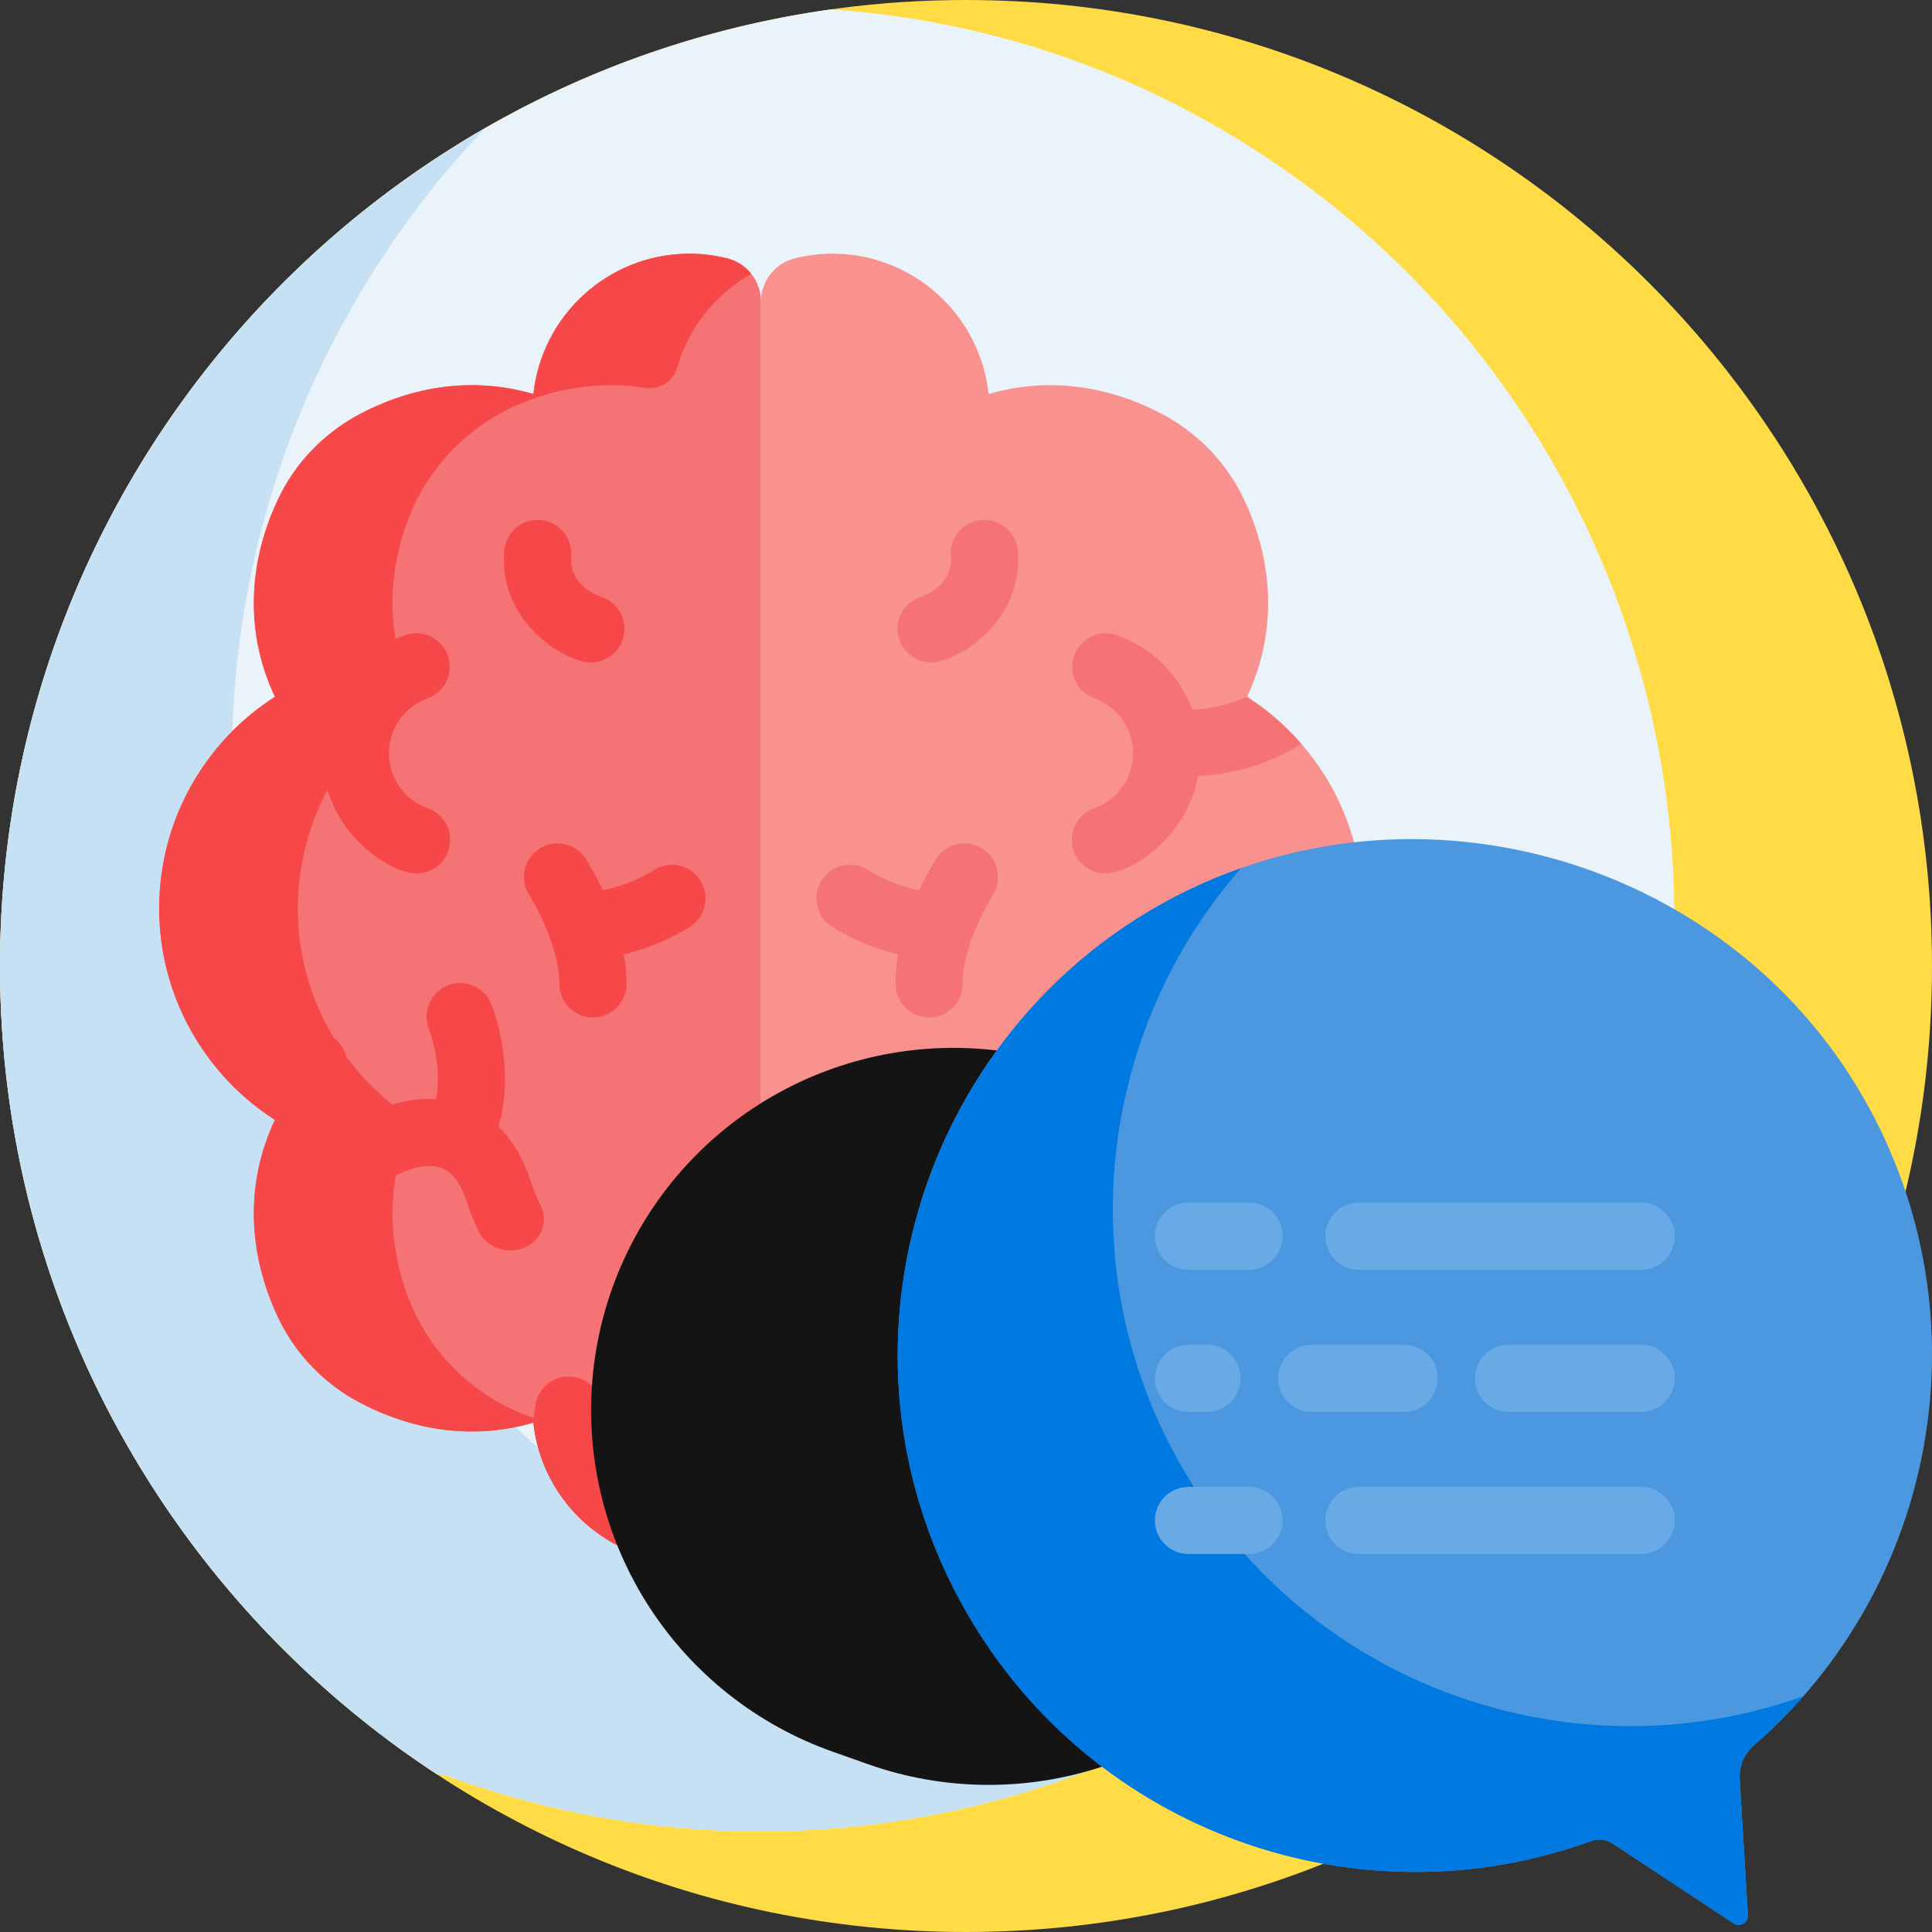 <svg width="40" height="40" viewBox="0 0 40 40" fill="none" xmlns="http://www.w3.org/2000/svg">
<rect x="0" y="0" width="40" height="40" fill="#333333" stroke="none"/>
<g id="consulting 1" clip-path="url(#clip0_0_857)">
<g id="Group">
<path id="Vector" d="M20 40C31.046 40 40 31.046 40 20C40 8.954 31.046 0 20 0C8.954 0 0 8.954 0 20C0 31.046 8.954 40 20 40Z" fill="#FFDB45"/>
<path id="Vector_2" d="M25.178 2.614C22.672 1.174 19.949 0.386 17.213 0.194C7.487 1.55 0 9.9 0 20C0 27.001 3.598 33.161 9.046 36.734C9.134 36.738 9.222 36.754 9.307 36.785C17.768 39.864 27.473 36.528 32.13 28.461C37.357 19.407 34.246 7.827 25.178 2.614Z" fill="#EAF3F9"/>
<path id="Vector_3" d="M4.799 15.782C4.799 10.694 6.792 6.072 10.04 2.654C4.04 6.106 0 12.581 0 20C0 27.001 3.598 33.161 9.046 36.734C9.134 36.738 9.222 36.754 9.307 36.785C15.067 38.881 21.403 38.003 26.331 34.685C14.863 36.169 4.799 27.242 4.799 15.782Z" fill="#C6E0F4"/>
<path id="Vector_4" d="M25.817 14.427C27.259 15.351 28.215 16.966 28.215 18.806C28.215 20.643 27.262 22.257 25.823 23.182C25.822 23.183 25.821 23.184 25.82 23.186C25.82 23.188 25.82 23.19 25.82 23.192C26.376 24.36 26.445 25.804 25.76 27.265C25.401 28.029 24.796 28.657 24.046 29.048C22.788 29.704 21.546 29.771 20.469 29.454C20.469 29.454 20.468 29.454 20.468 29.454C20.468 29.454 20.468 29.454 20.468 29.454C20.468 29.454 20.468 29.455 20.468 29.455C20.468 29.455 20.468 29.455 20.468 29.455C20.295 31.069 18.942 32.331 17.289 32.36C17.005 32.365 16.721 32.332 16.445 32.261C16.038 32.156 15.755 31.786 15.755 31.366V6.246C15.755 5.826 16.038 5.457 16.445 5.352C16.721 5.281 17.005 5.247 17.289 5.252C18.94 5.282 20.291 6.539 20.467 8.15C20.467 8.151 20.467 8.152 20.468 8.153C20.468 8.154 20.469 8.155 20.47 8.155C20.471 8.156 20.472 8.156 20.473 8.156C20.474 8.156 20.475 8.156 20.476 8.156C21.553 7.841 22.796 7.91 24.052 8.568C24.8 8.96 25.404 9.587 25.762 10.352C26.446 11.813 26.375 13.258 25.817 14.427Z" fill="#F9918F"/>
<path id="Vector_5" d="M22.886 18.083C22.723 18.083 22.564 18.026 22.439 17.92C22.313 17.814 22.229 17.668 22.201 17.506C22.174 17.345 22.204 17.178 22.287 17.037C22.37 16.896 22.5 16.788 22.655 16.734C23.136 16.563 23.46 16.106 23.46 15.595C23.46 15.084 23.136 14.627 22.655 14.457C22.483 14.394 22.343 14.265 22.266 14.1C22.188 13.935 22.178 13.745 22.239 13.573C22.3 13.4 22.427 13.259 22.591 13.179C22.756 13.1 22.945 13.088 23.118 13.147C23.854 13.407 24.417 13.98 24.682 14.684C25.049 14.694 25.477 14.573 25.818 14.427C26.237 14.697 26.616 15.024 26.943 15.401C26.369 15.773 25.555 16.044 24.804 16.065C24.563 17.372 23.39 18.083 22.886 18.083ZM17.014 18.224C17.222 17.901 17.651 17.808 17.974 18.015C18.336 18.247 18.737 18.37 19.029 18.434C19.195 18.079 19.348 17.836 19.384 17.78C19.592 17.457 20.022 17.365 20.345 17.573C20.421 17.622 20.487 17.686 20.539 17.762C20.591 17.837 20.628 17.921 20.647 18.01C20.666 18.099 20.668 18.192 20.651 18.281C20.635 18.371 20.601 18.457 20.551 18.533C20.545 18.543 19.93 19.52 19.93 20.37C19.93 20.754 19.619 21.065 19.235 21.065C18.851 21.065 18.54 20.754 18.54 20.37C18.54 20.164 18.561 19.959 18.596 19.759C18.197 19.66 17.695 19.486 17.224 19.184C17.147 19.134 17.081 19.071 17.029 18.996C16.977 18.921 16.94 18.836 16.92 18.747C16.901 18.658 16.899 18.566 16.915 18.476C16.931 18.387 16.965 18.301 17.014 18.224ZM19.277 13.714C19.129 13.714 18.985 13.667 18.866 13.579C18.747 13.492 18.659 13.368 18.614 13.227C18.587 13.14 18.577 13.049 18.585 12.958C18.593 12.867 18.619 12.778 18.661 12.698C18.704 12.617 18.761 12.545 18.831 12.486C18.901 12.428 18.982 12.384 19.069 12.356C19.096 12.348 19.733 12.141 19.688 11.517C19.68 11.425 19.69 11.333 19.719 11.246C19.747 11.158 19.792 11.077 19.852 11.007C19.911 10.938 19.984 10.88 20.066 10.839C20.148 10.797 20.238 10.773 20.329 10.766C20.421 10.759 20.513 10.771 20.6 10.8C20.687 10.829 20.768 10.875 20.837 10.936C20.906 10.996 20.962 11.07 21.003 11.152C21.044 11.235 21.067 11.324 21.073 11.416C21.183 12.92 19.779 13.714 19.277 13.714ZM5.693 14.427C4.252 15.351 3.296 16.966 3.296 18.806C3.296 20.643 4.249 22.257 5.688 23.182C5.689 23.183 5.69 23.184 5.691 23.186C5.691 23.188 5.691 23.19 5.69 23.192C5.135 24.36 5.066 25.804 5.751 27.265C6.11 28.029 6.715 28.657 7.465 29.048C8.723 29.704 9.965 29.771 11.042 29.454C11.042 29.454 11.042 29.454 11.043 29.454C11.043 29.454 11.043 29.454 11.043 29.454C11.043 29.454 11.043 29.455 11.043 29.455C11.043 29.455 11.043 29.455 11.043 29.455C11.216 31.069 12.569 32.331 14.222 32.36C14.506 32.365 14.79 32.332 15.066 32.261C15.473 32.156 15.755 31.786 15.755 31.366V6.246C15.755 5.826 15.473 5.457 15.066 5.352C14.79 5.281 14.506 5.247 14.222 5.252C12.571 5.282 11.22 6.539 11.044 8.15C11.044 8.151 11.044 8.152 11.043 8.153C11.043 8.154 11.042 8.154 11.041 8.155C11.04 8.156 11.039 8.156 11.038 8.156C11.037 8.156 11.036 8.156 11.035 8.156C9.958 7.841 8.715 7.91 7.459 8.568C6.711 8.96 6.107 9.587 5.749 10.352C5.065 11.813 5.136 13.258 5.693 14.427Z" fill="#F57374"/>
<path id="Vector_6" d="M14.019 29.997C13.937 29.709 13.647 29.534 13.351 29.581C12.54 29.711 11.657 29.625 10.758 29.247C9.692 28.799 8.85 27.929 8.445 26.846C8.017 25.699 8.042 24.576 8.388 23.607C8.477 23.358 8.399 23.083 8.19 22.922C6.959 21.971 6.166 20.482 6.166 18.806C6.166 16.967 7.122 15.351 8.564 14.427C8.059 13.37 7.953 12.087 8.444 10.77C8.847 9.687 9.688 8.817 10.753 8.368C11.651 7.988 12.534 7.901 13.345 8.03C13.645 8.078 13.937 7.901 14.02 7.61C14.258 6.78 14.817 6.086 15.554 5.67C15.431 5.514 15.259 5.402 15.066 5.352C14.79 5.281 14.506 5.247 14.222 5.252C12.571 5.282 11.22 6.539 11.044 8.15C11.044 8.151 11.044 8.152 11.043 8.153C11.043 8.154 11.042 8.154 11.041 8.155C11.04 8.156 11.039 8.156 11.038 8.156C11.037 8.156 11.036 8.156 11.035 8.156C9.958 7.841 8.715 7.91 7.459 8.568C6.711 8.96 6.107 9.587 5.749 10.352C5.065 11.813 5.136 13.258 5.693 14.427C4.252 15.351 3.296 16.966 3.296 18.806C3.296 20.643 4.249 22.257 5.687 23.182C5.689 23.183 5.69 23.184 5.691 23.186C5.691 23.188 5.691 23.19 5.69 23.192C5.135 24.36 5.066 25.804 5.751 27.265C6.11 28.029 6.715 28.657 7.464 29.048C8.723 29.704 9.964 29.771 11.042 29.454C11.042 29.454 11.042 29.454 11.043 29.454C11.043 29.454 11.043 29.454 11.043 29.454C11.043 29.454 11.043 29.455 11.043 29.455C11.043 29.455 11.043 29.455 11.043 29.455C11.216 31.069 12.568 32.331 14.222 32.36C14.506 32.365 14.79 32.332 15.066 32.261C15.259 32.211 15.431 32.099 15.554 31.942C14.816 31.526 14.256 30.83 14.019 29.997Z" fill="#F64749"/>
<path id="Vector_7" d="M8.625 18.083C8.789 18.083 8.947 18.026 9.072 17.92C9.198 17.814 9.282 17.668 9.309 17.506C9.337 17.345 9.307 17.178 9.224 17.037C9.141 16.896 9.011 16.788 8.856 16.734C8.375 16.563 8.051 16.106 8.051 15.595C8.051 15.084 8.375 14.627 8.856 14.457C9.028 14.394 9.168 14.265 9.245 14.1C9.323 13.935 9.333 13.745 9.272 13.573C9.211 13.4 9.084 13.259 8.92 13.179C8.755 13.1 8.566 13.088 8.393 13.147C7.657 13.407 7.094 13.98 6.829 14.684C6.462 14.694 6.034 14.573 5.693 14.427C5.274 14.697 4.895 15.024 4.568 15.401C5.142 15.773 5.956 16.044 6.707 16.065C6.948 17.372 8.121 18.083 8.625 18.083ZM6.336 21.362C5.719 21.512 5.075 21.916 4.61 22.26C4.926 22.614 5.288 22.925 5.688 23.182C5.689 23.183 5.69 23.184 5.691 23.186C5.691 23.188 5.691 23.19 5.69 23.192C5.689 23.196 5.687 23.2 5.685 23.204C6.007 22.987 6.365 22.785 6.665 22.712C6.842 22.666 6.994 22.552 7.087 22.395C7.181 22.239 7.209 22.052 7.166 21.874C7.123 21.697 7.011 21.544 6.856 21.448C6.701 21.352 6.514 21.321 6.336 21.362ZM11.863 28.506C11.483 28.456 11.134 28.724 11.084 29.104L11.037 29.456L11.042 29.454C11.043 29.454 11.043 29.454 11.043 29.455C11.134 30.3 11.548 31.048 12.159 31.574L12.461 29.286C12.473 29.195 12.467 29.104 12.443 29.015C12.42 28.927 12.379 28.845 12.324 28.772C12.268 28.7 12.199 28.639 12.12 28.593C12.041 28.548 11.954 28.518 11.863 28.506ZM14.497 18.224C14.289 17.901 13.86 17.808 13.537 18.015C13.175 18.247 12.774 18.37 12.482 18.434C12.316 18.079 12.163 17.836 12.127 17.78C11.919 17.457 11.489 17.365 11.166 17.573C11.09 17.622 11.024 17.686 10.972 17.762C10.92 17.837 10.883 17.921 10.864 18.01C10.845 18.099 10.843 18.192 10.86 18.281C10.876 18.371 10.91 18.457 10.96 18.533C10.966 18.543 11.581 19.52 11.581 20.37C11.581 20.754 11.892 21.065 12.276 21.065C12.66 21.065 12.971 20.754 12.971 20.37C12.971 20.164 12.95 19.959 12.915 19.759C13.314 19.66 13.816 19.486 14.287 19.184C14.364 19.134 14.43 19.071 14.482 18.996C14.534 18.921 14.571 18.836 14.591 18.747C14.61 18.658 14.612 18.566 14.596 18.476C14.579 18.387 14.546 18.301 14.497 18.224ZM12.234 13.714C12.382 13.714 12.526 13.667 12.645 13.579C12.764 13.492 12.852 13.368 12.896 13.227C12.924 13.14 12.934 13.049 12.926 12.958C12.918 12.867 12.892 12.778 12.85 12.697C12.807 12.617 12.749 12.545 12.68 12.486C12.61 12.428 12.529 12.384 12.442 12.356C12.415 12.348 11.778 12.141 11.823 11.517C11.831 11.425 11.82 11.333 11.792 11.246C11.764 11.158 11.719 11.077 11.659 11.007C11.6 10.938 11.527 10.88 11.445 10.839C11.363 10.797 11.273 10.773 11.182 10.766C11.09 10.759 10.998 10.771 10.911 10.8C10.824 10.829 10.743 10.875 10.674 10.936C10.605 10.996 10.549 11.07 10.508 11.152C10.467 11.234 10.444 11.324 10.438 11.416C10.328 12.92 11.732 13.714 12.234 13.714Z" fill="#F64749"/>
<path id="Vector_8" d="M20.469 29.454L19.738 29.195" stroke="#141414" stroke-width="15" stroke-miterlimit="10" stroke-linecap="round" stroke-linejoin="round"/>
<path id="Vector_9" d="M23.959 18.77C29.035 15.851 35.692 17.662 38.593 22.748C41.165 27.258 40.099 32.859 36.309 36.139C36.108 36.313 36.003 36.571 36.019 36.836L36.188 39.65C36.197 39.807 36.023 39.908 35.891 39.821L33.39 38.17C33.325 38.127 33.251 38.099 33.173 38.09C33.096 38.08 33.017 38.089 32.944 38.116C28.154 39.859 22.659 37.971 20.023 33.403C17.063 28.277 18.825 21.721 23.959 18.77Z" fill="#4C98E0"/>
<path id="Vector_10" d="M24.475 30.384C22.122 26.307 22.755 21.326 25.695 17.973C19.47 20.167 16.654 27.568 20.023 33.403C22.66 37.97 28.154 39.859 32.944 38.116C33.017 38.089 33.096 38.08 33.173 38.09C33.251 38.099 33.325 38.126 33.39 38.17L35.891 39.821C36.023 39.908 36.197 39.807 36.188 39.65L36.019 36.836C36.003 36.571 36.108 36.312 36.308 36.139C36.674 35.822 37.018 35.481 37.337 35.118C32.561 36.824 27.101 34.933 24.475 30.384Z" fill="#0079E0"/>
<path id="Vector_11" d="M24.992 29.232H24.606C24.421 29.232 24.245 29.158 24.114 29.028C23.984 28.898 23.911 28.721 23.911 28.537C23.911 28.353 23.984 28.176 24.114 28.046C24.245 27.915 24.421 27.842 24.606 27.842H24.992C25.083 27.842 25.173 27.86 25.257 27.895C25.342 27.93 25.418 27.981 25.483 28.046C25.547 28.11 25.599 28.187 25.633 28.271C25.668 28.355 25.686 28.446 25.686 28.537C25.686 28.628 25.668 28.718 25.633 28.803C25.599 28.887 25.547 28.964 25.483 29.028C25.418 29.093 25.342 29.144 25.257 29.179C25.173 29.214 25.083 29.232 24.992 29.232ZM33.981 29.232H31.233C31.049 29.232 30.872 29.158 30.742 29.028C30.611 28.898 30.538 28.721 30.538 28.537C30.538 28.353 30.611 28.176 30.742 28.046C30.872 27.915 31.049 27.842 31.233 27.842H33.981C34.072 27.842 34.162 27.86 34.247 27.895C34.331 27.93 34.408 27.981 34.472 28.046C34.537 28.11 34.588 28.187 34.623 28.271C34.658 28.355 34.676 28.446 34.676 28.537C34.676 28.628 34.658 28.718 34.623 28.803C34.588 28.887 34.537 28.964 34.472 29.028C34.408 29.093 34.331 29.144 34.247 29.179C34.162 29.214 34.072 29.232 33.981 29.232ZM29.072 29.232H27.157C26.973 29.232 26.797 29.158 26.666 29.028C26.536 28.898 26.463 28.721 26.463 28.537C26.463 28.353 26.536 28.176 26.666 28.046C26.797 27.915 26.973 27.842 27.157 27.842H29.072C29.163 27.842 29.253 27.86 29.338 27.895C29.422 27.93 29.498 27.981 29.563 28.046C29.628 28.11 29.679 28.187 29.714 28.271C29.748 28.355 29.766 28.446 29.766 28.537C29.766 28.628 29.748 28.718 29.714 28.803C29.679 28.887 29.628 28.964 29.563 29.028C29.498 29.093 29.422 29.144 29.338 29.179C29.253 29.214 29.163 29.232 29.072 29.232ZM33.981 32.174H28.135C27.951 32.174 27.774 32.101 27.644 31.971C27.513 31.841 27.44 31.664 27.44 31.48C27.44 31.295 27.513 31.119 27.644 30.988C27.774 30.858 27.951 30.785 28.135 30.785H33.981C34.072 30.785 34.162 30.803 34.247 30.838C34.331 30.873 34.408 30.924 34.472 30.988C34.537 31.053 34.588 31.13 34.623 31.214C34.658 31.298 34.676 31.388 34.676 31.48C34.676 31.571 34.658 31.661 34.623 31.745C34.588 31.83 34.537 31.906 34.472 31.971C34.408 32.035 34.331 32.087 34.247 32.121C34.162 32.156 34.072 32.174 33.981 32.174ZM25.861 32.174H24.606C24.421 32.174 24.245 32.101 24.114 31.971C23.984 31.841 23.911 31.664 23.911 31.48C23.911 31.295 23.984 31.119 24.114 30.988C24.245 30.858 24.421 30.785 24.606 30.785H25.861C25.952 30.785 26.042 30.803 26.127 30.838C26.211 30.873 26.288 30.924 26.352 30.988C26.416 31.053 26.468 31.13 26.503 31.214C26.538 31.298 26.555 31.388 26.555 31.48C26.555 31.571 26.538 31.661 26.503 31.745C26.468 31.83 26.416 31.906 26.352 31.971C26.288 32.035 26.211 32.087 26.127 32.121C26.042 32.156 25.952 32.174 25.861 32.174ZM33.981 26.289H28.135C28.044 26.289 27.953 26.271 27.869 26.236C27.785 26.201 27.708 26.15 27.644 26.085C27.579 26.021 27.528 25.944 27.493 25.86C27.458 25.776 27.44 25.685 27.44 25.594C27.44 25.41 27.513 25.233 27.644 25.103C27.774 24.973 27.951 24.899 28.135 24.899H33.981C34.072 24.899 34.162 24.917 34.247 24.952C34.331 24.987 34.408 25.038 34.472 25.103C34.537 25.167 34.588 25.244 34.623 25.328C34.658 25.413 34.676 25.503 34.676 25.594C34.676 25.685 34.658 25.776 34.623 25.86C34.588 25.944 34.537 26.021 34.472 26.085C34.408 26.15 34.331 26.201 34.247 26.236C34.162 26.271 34.072 26.289 33.981 26.289ZM25.861 26.289H24.606C24.514 26.289 24.424 26.271 24.34 26.236C24.256 26.201 24.179 26.15 24.114 26.085C24.05 26.021 23.999 25.944 23.964 25.86C23.929 25.776 23.911 25.685 23.911 25.594C23.911 25.41 23.984 25.233 24.114 25.103C24.245 24.973 24.421 24.899 24.606 24.899H25.861C25.952 24.899 26.042 24.917 26.127 24.952C26.211 24.987 26.288 25.038 26.352 25.103C26.416 25.167 26.468 25.244 26.503 25.328C26.538 25.413 26.555 25.503 26.555 25.594C26.555 25.685 26.538 25.776 26.503 25.86C26.468 25.944 26.416 26.021 26.352 26.085C26.288 26.15 26.211 26.201 26.127 26.236C26.042 26.271 25.952 26.289 25.861 26.289Z" fill="#67AAE6"/>
<path id="Vector_12" d="M11.042 25.715C11.267 25.526 11.323 25.207 11.188 24.946C11.121 24.815 11.056 24.658 10.995 24.471C10.822 23.941 10.577 23.577 10.321 23.326C10.684 22.045 10.19 20.835 10.167 20.778C10.019 20.426 9.615 20.26 9.262 20.406C8.908 20.551 8.74 20.956 8.883 21.311C8.887 21.319 9.163 22.017 9.03 22.755C8.327 22.712 7.746 23.011 7.665 23.055C7.585 23.098 7.514 23.157 7.457 23.228C7.4 23.299 7.357 23.381 7.331 23.468C7.305 23.556 7.297 23.648 7.307 23.738C7.316 23.829 7.344 23.917 7.387 23.997C7.431 24.077 7.49 24.148 7.561 24.205C7.632 24.262 7.714 24.305 7.801 24.331C7.889 24.357 7.98 24.365 8.071 24.355C8.162 24.346 8.25 24.318 8.33 24.275C8.418 24.227 8.84 24.06 9.151 24.184C9.371 24.272 9.547 24.513 9.673 24.901C9.74 25.107 9.815 25.297 9.898 25.471C10.106 25.907 10.672 26.027 11.042 25.715Z" fill="#F64749"/>
</g>
</g>
<defs>
<clipPath id="clip0_0_857">
<rect width="40" height="40" fill="white"/>
</clipPath>
</defs>
</svg>
